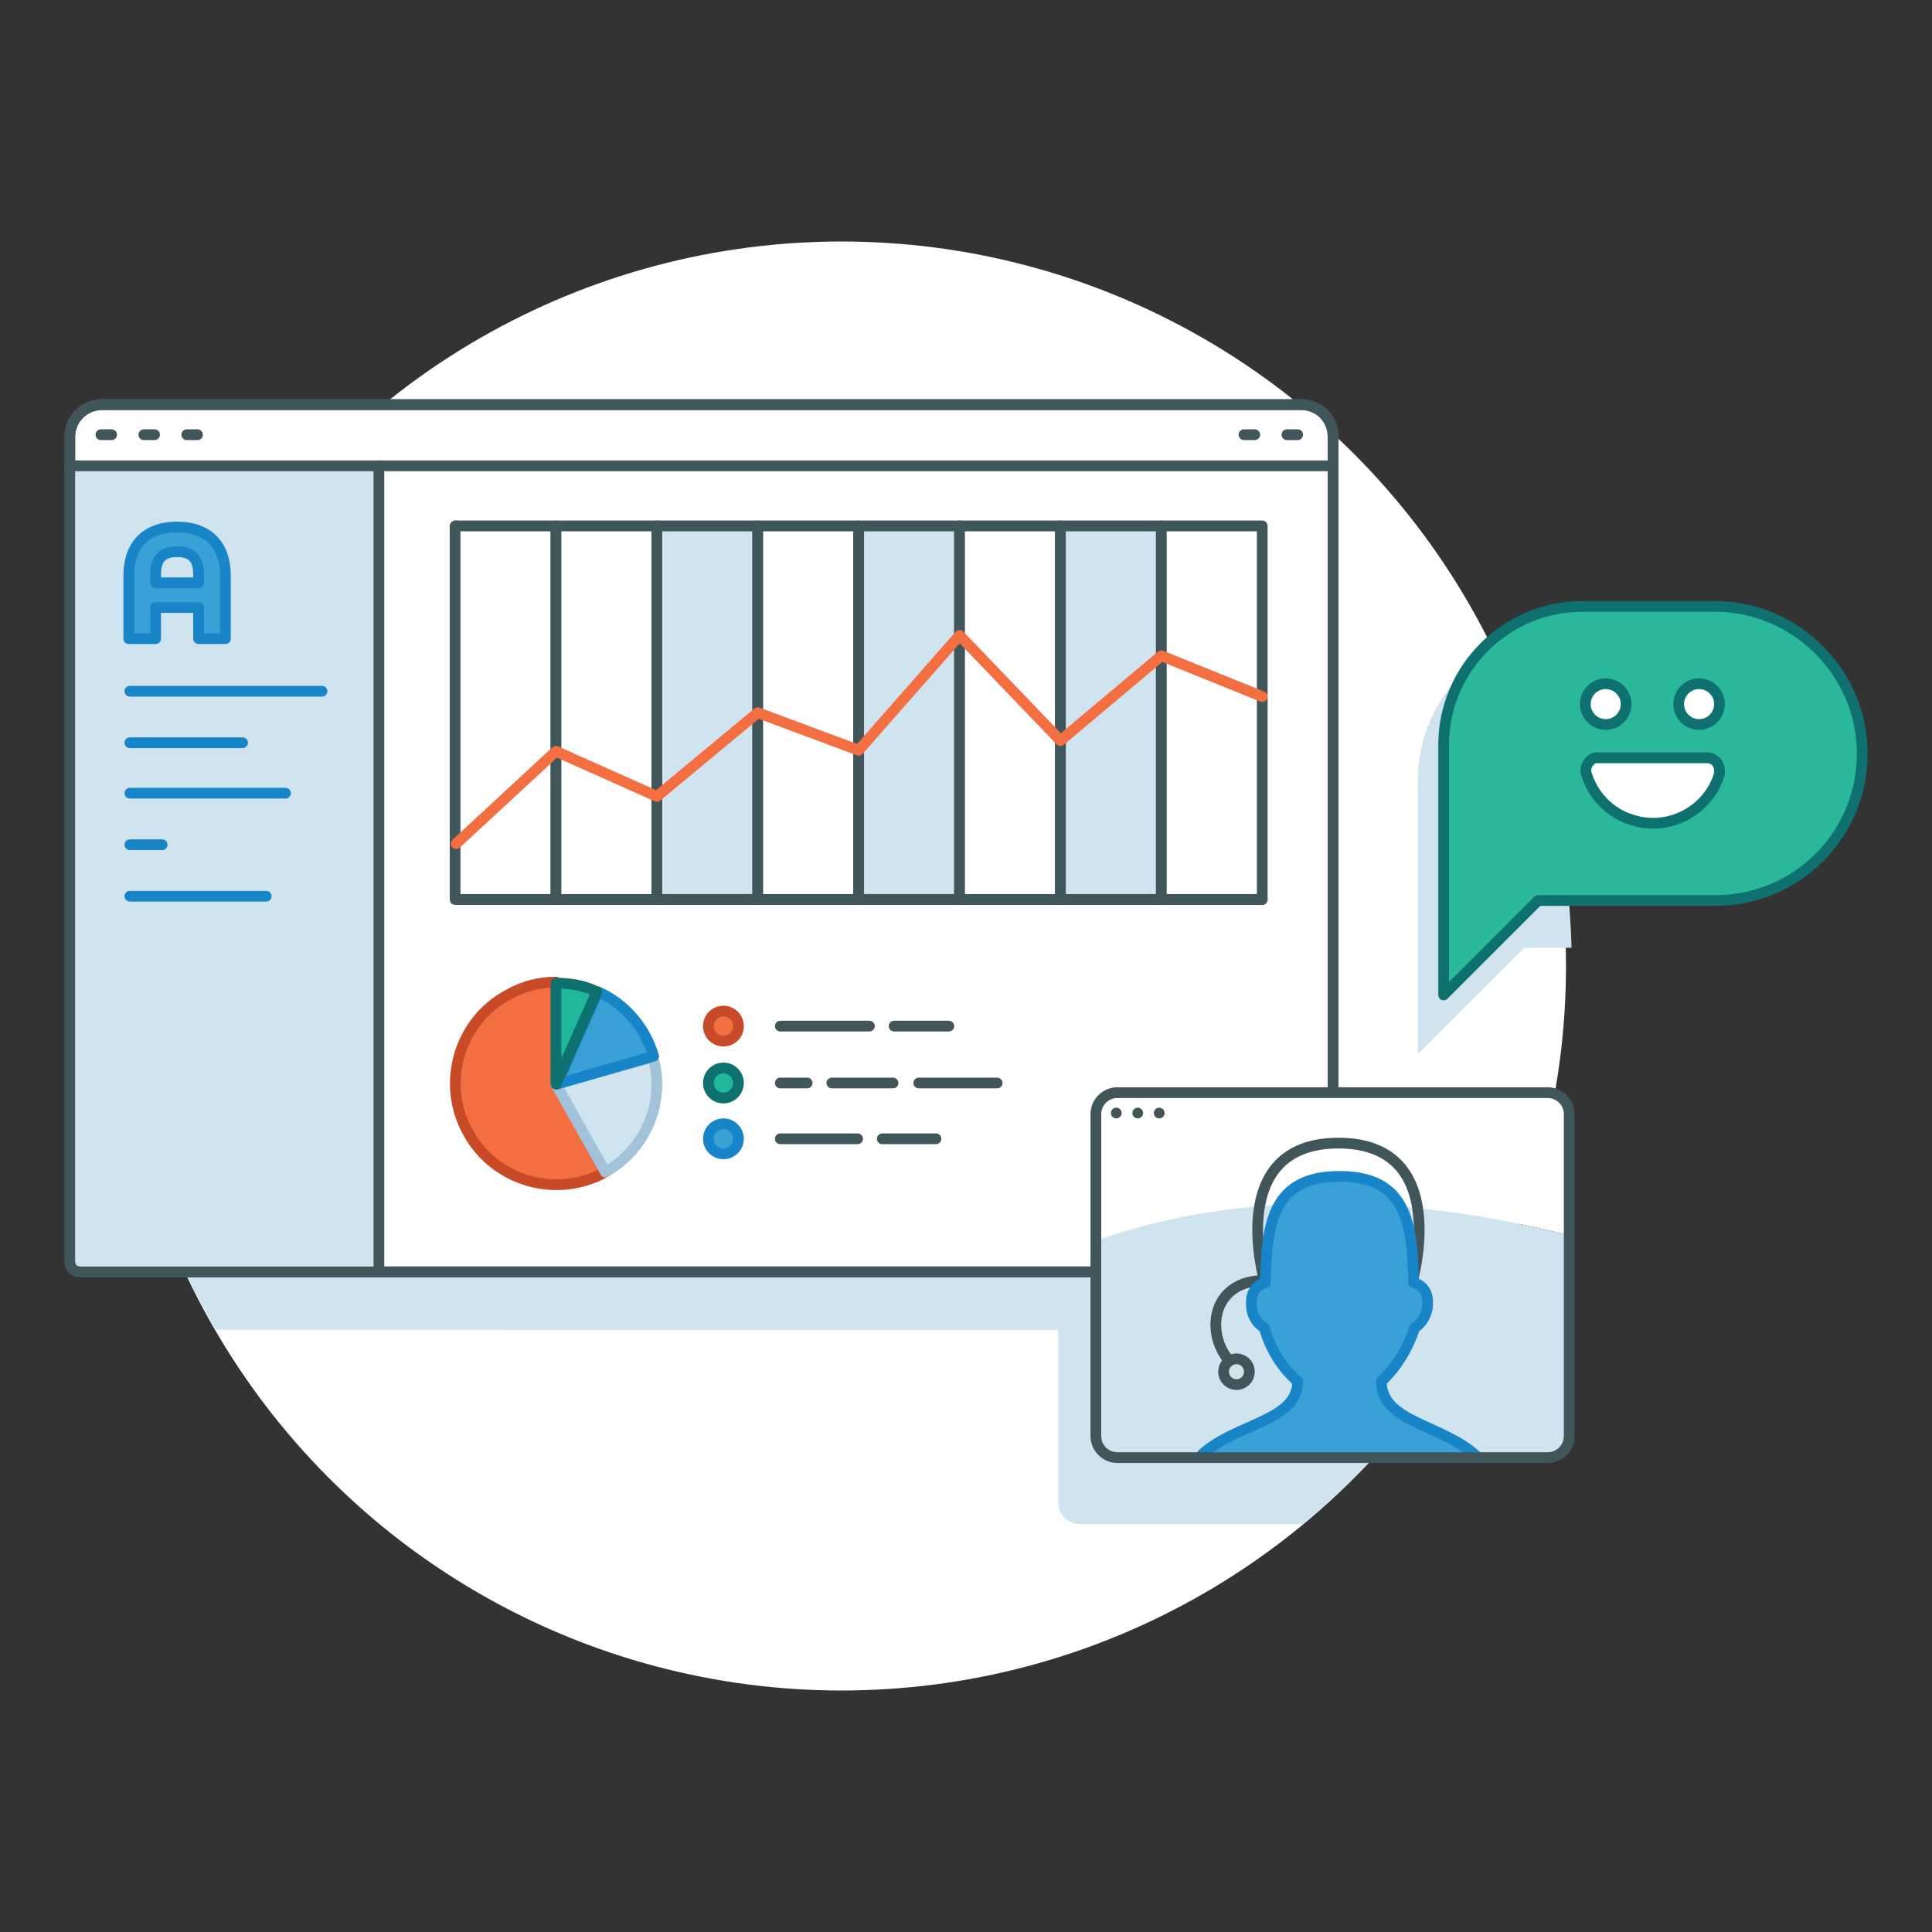 <?xml version="1.0" encoding="utf-8"?>
<!-- Generator: Adobe Illustrator 23.0.0, SVG Export Plug-In . SVG Version: 6.00 Build 0)  -->
<svg version="1.1" id="Layer_1" xmlns="http://www.w3.org/2000/svg" xmlns:xlink="http://www.w3.org/1999/xlink" x="0px" y="0px"
	 viewBox="0 0 180 180" style="enable-background:new 0 0 180 180;" xml:space="preserve">
<rect x="0" y="0" width="180" height="180" fill="#333333" stroke="none"/>
<style type="text/css">
	.st0{clip-path:url(#SVGID_2_);}
	.st1{fill:#FFFFFF;}
	.st2{fill:#D0E4F0;}
	.st3{fill:#D0E4F0;stroke:#D0E4F0;stroke-miterlimit:10;}
	.st4{fill:#FFFFFF;stroke:#40565B;stroke-linecap:round;stroke-linejoin:round;}
	.st5{fill:none;stroke:#40565B;stroke-linecap:round;stroke-linejoin:round;}
	.st6{fill:none;stroke:#40565B;stroke-linecap:round;stroke-linejoin:round;stroke-dasharray:1,3;}
	.st7{fill:#3AA1D6;stroke:#1785C8;stroke-linecap:round;stroke-linejoin:round;}
	.st8{fill:none;stroke:#1785C8;stroke-linecap:round;stroke-linejoin:round;}
	.st9{fill:#D0E4F0;stroke:#40565B;stroke-linecap:round;stroke-linejoin:round;}
	.st10{fill:none;stroke:#F36F42;stroke-linecap:round;stroke-linejoin:round;}
	.st11{fill:#F36F42;stroke:#C84A27;stroke-linecap:round;stroke-linejoin:round;}
	.st12{fill:#1EB89A;stroke:#0F716F;stroke-linecap:round;stroke-linejoin:round;}
	.st13{fill:none;stroke:#40565B;stroke-linecap:round;stroke-linejoin:round;stroke-dasharray:0,2;}
	.st14{fill:#29B99A;stroke:#0F716F;stroke-linecap:round;stroke-linejoin:round;}
	.st15{fill:#FFFFFF;stroke:#0F716F;stroke-linecap:round;stroke-linejoin:round;}
	.st16{fill:#D0E4F0;stroke:#A1C2D8;stroke-linecap:round;stroke-linejoin:round;}
</style>
<title>Demo</title>
<g>
	<g>
		<defs>
			<rect id="SVGID_1_" x="-309" y="-2091.2" width="2560.9" height="917.8"/>
		</defs>
		<clipPath id="SVGID_2_">
			<use xlink:href="#SVGID_1_"  style="overflow:visible;"/>
		</clipPath>
		<g class="st0">
		</g>
	</g>
</g>
<g>
	<circle class="st1" cx="78.4" cy="90" r="67.5"/>
	<path class="st2" d="M143.8,106.7c-3.6,13.8-11.4,26.2-22.4,35.3h-20.8c-1.1,0-2-0.9-2-2v-16.1H20.1C3.9,96.1,9.6,60.7,33.8,39.4
		h85c1.7,0,3,1.3,3,3v64.1h21.1C143.2,106.5,143.5,106.6,143.8,106.7z"/>
	<path class="st3" d="M145.9,87.8h-4.1l-9.2,9.2V72.7c0-4.9,2.6-9.3,6.8-11.7C143.4,69.3,145.6,78.5,145.9,87.8z"/>
	<path class="st4" d="M9.5,37.7h111.7c1.7,0,3,1.3,3,3v76.8c0,0.6-0.4,1-1,1H7.5c-0.6,0-1-0.4-1-1V40.7C6.5,39,7.9,37.7,9.5,37.7z"
		/>
	<path class="st2" d="M6.5,43.4h28.8l0,0v75.1l0,0H7.8c-0.7,0-1.2-0.6-1.2-1.2l0,0V43.4L6.5,43.4z"/>
	<path class="st5" d="M9.5,37.7h111.7c1.7,0,3,1.3,3,3v76.8c0,0.6-0.4,1-1,1H7.5c-0.6,0-1-0.4-1-1V40.7C6.5,39,7.9,37.7,9.5,37.7z"
		/>
	<line class="st6" x1="9.4" y1="40.5" x2="18.7" y2="40.5"/>
	<line class="st6" x1="115.9" y1="40.5" x2="121.3" y2="40.5"/>
	<line class="st5" x1="124.2" y1="43.4" x2="6.5" y2="43.4"/>
	<path class="st7" d="M18.5,59.5v-2.9h-4v2.9h-2.5v-5.9c0-2.8,1.6-4.5,4.5-4.5s4.5,1.7,4.5,4.5v5.9L18.5,59.5z M18.5,53.5
		c0-1.4-0.6-2.1-2-2.1s-2,0.7-2,2.1v0.8h4V53.5z"/>
	<line class="st5" x1="35.3" y1="43.4" x2="35.3" y2="118.5"/>
	<line class="st8" x1="12.1" y1="64.4" x2="30" y2="64.4"/>
	<line class="st8" x1="12.1" y1="69.2" x2="22.6" y2="69.2"/>
	<line class="st8" x1="12.1" y1="73.9" x2="26.6" y2="73.9"/>
	<line class="st8" x1="12.1" y1="78.7" x2="15.1" y2="78.7"/>
	<line class="st8" x1="12.1" y1="83.5" x2="24.8" y2="83.5"/>
	<polyline class="st5" points="117.6,83.8 42.5,83.8 42.5,49 	"/>
	<rect x="42.4" y="49" class="st4" width="9.4" height="34.8"/>
	<rect x="51.8" y="49" class="st4" width="9.4" height="34.8"/>
	<rect x="61.2" y="49" class="st9" width="9.4" height="34.8"/>
	<rect x="70.6" y="49" class="st4" width="9.4" height="34.8"/>
	<rect x="80" y="49" class="st9" width="9.4" height="34.8"/>
	<rect x="89.4" y="49" class="st4" width="9.4" height="34.8"/>
	<rect x="98.8" y="49" class="st9" width="9.4" height="34.8"/>
	<rect x="108.2" y="49" class="st4" width="9.4" height="34.8"/>
	<polyline class="st10" points="42.5,78.6 51.8,70 61.2,74.2 70.6,66.4 80,69.9 89.4,59.2 98.8,69 108.2,61.1 117.6,64.9 	"/>
	<circle class="st11" cx="67.4" cy="95.6" r="1.4"/>
	<circle class="st12" cx="67.4" cy="100.9" r="1.4"/>
	<circle class="st7" cx="67.4" cy="106.1" r="1.4"/>
	<line class="st5" x1="72.7" y1="95.6" x2="81" y2="95.6"/>
	<line class="st5" x1="83.3" y1="95.6" x2="88.4" y2="95.6"/>
	<line class="st5" x1="72.7" y1="100.9" x2="75.2" y2="100.9"/>
	<line class="st5" x1="77.5" y1="100.9" x2="83.2" y2="100.9"/>
	<line class="st5" x1="85.6" y1="100.9" x2="92.9" y2="100.9"/>
	<line class="st5" x1="72.7" y1="106.1" x2="79.9" y2="106.1"/>
	<line class="st5" x1="82.2" y1="106.1" x2="87.2" y2="106.1"/>
	<path class="st1" d="M146.2,115.1v-11.4c0-1.1-0.9-1.9-1.9-1.9l0,0H104c-1.1,0-1.9,0.9-1.9,1.9v0v11.9
		C115.8,110.7,131.6,111.4,146.2,115.1z"/>
	<path class="st2" d="M102.1,115.6v18.2c0,1.1,0.9,1.9,1.9,1.9h0h40.3c1.1,0,1.9-0.9,1.9-1.9l0,0v-18.7
		C131.6,111.4,115.8,110.7,102.1,115.6z"/>
	<path class="st5" d="M117.8,119.3c-4.7,0-5.5,4.5-3.5,7.2"/>
	<path class="st5" d="M131.6,119.3c0,0,3.7-12.8-6.9-12.8s-6.9,12.8-6.9,12.8"/>
	<path class="st7" d="M112,135.5c3.2-2.9,8.9-3.1,8.9-6.8l0,0c-1.5-1.3-2.6-3.1-3.1-5c-0.9-0.5-1.3-1.5-1.2-2.5
		c0-0.8,0.5-1.5,1.3-1.7c0.1-5.6,0.7-9.9,6.9-9.9l0,0c6.2,0,6.8,4.3,6.9,9.9c0.8,0.2,1.3,0.9,1.3,1.7c0.1,1-0.4,2-1.2,2.5
		c-0.6,1.9-1.7,3.7-3.1,5l0,0c0,3.8,5.6,4,8.8,6.9"/>
	<circle class="st5" cx="115.2" cy="127.8" r="1.2"/>
	<line class="st13" x1="104" y1="103.7" x2="108.4" y2="103.7"/>
	<path class="st5" d="M104.1,101.8h40.1c1.1,0,2,0.9,2,2v30c0,1.1-0.9,2-2,2h-40.1c-1.1,0-2-0.9-2-2v-30
		C102.1,102.7,103,101.8,104.1,101.8z"/>
	<path class="st14" d="M159.8,56.5h-12.4c-7.1,0-12.9,5.8-12.9,12.9v23.3l8.8-8.8h16.5c7.6,0,13.7-6.1,13.7-13.7l0,0
		C173.5,62.7,167.3,56.5,159.8,56.5L159.8,56.5z"/>
	<circle class="st15" cx="149.6" cy="65.6" r="1.9"/>
	<circle class="st15" cx="158.3" cy="65.6" r="1.9"/>
	<path class="st15" d="M159,70.6c0.7,0,1.2,0.5,1.2,1.2c0,0.1,0,0.2,0,0.3c-1,3.4-4.7,5.4-8.1,4.3c-2.1-0.6-3.7-2.3-4.3-4.3
		c-0.2-0.6,0.2-1.3,0.8-1.5c0.1,0,0.2,0,0.3,0H159z"/>
	<path class="st11" d="M56.4,109.2c-4.5,2.5-10.3,0.9-12.8-3.7c-2.5-4.5-0.9-10.3,3.7-12.8c1.4-0.8,2.9-1.2,4.5-1.2v9.4L56.4,109.2z
		"/>
	<path class="st16" d="M61.2,101c0,3.4-1.8,6.5-4.8,8.2l-4.6-8.2l9-2.5C61.1,99.3,61.2,100.2,61.2,101z"/>
	<path class="st7" d="M60.9,98.4l-9,2.6l3.8-8.6C58.2,93.5,60.1,95.7,60.9,98.4z"/>
	<path class="st12" d="M55.6,92.4l-3.8,8.6v-9.4C53.1,91.6,54.4,91.8,55.6,92.4z"/>
</g>
</svg>
